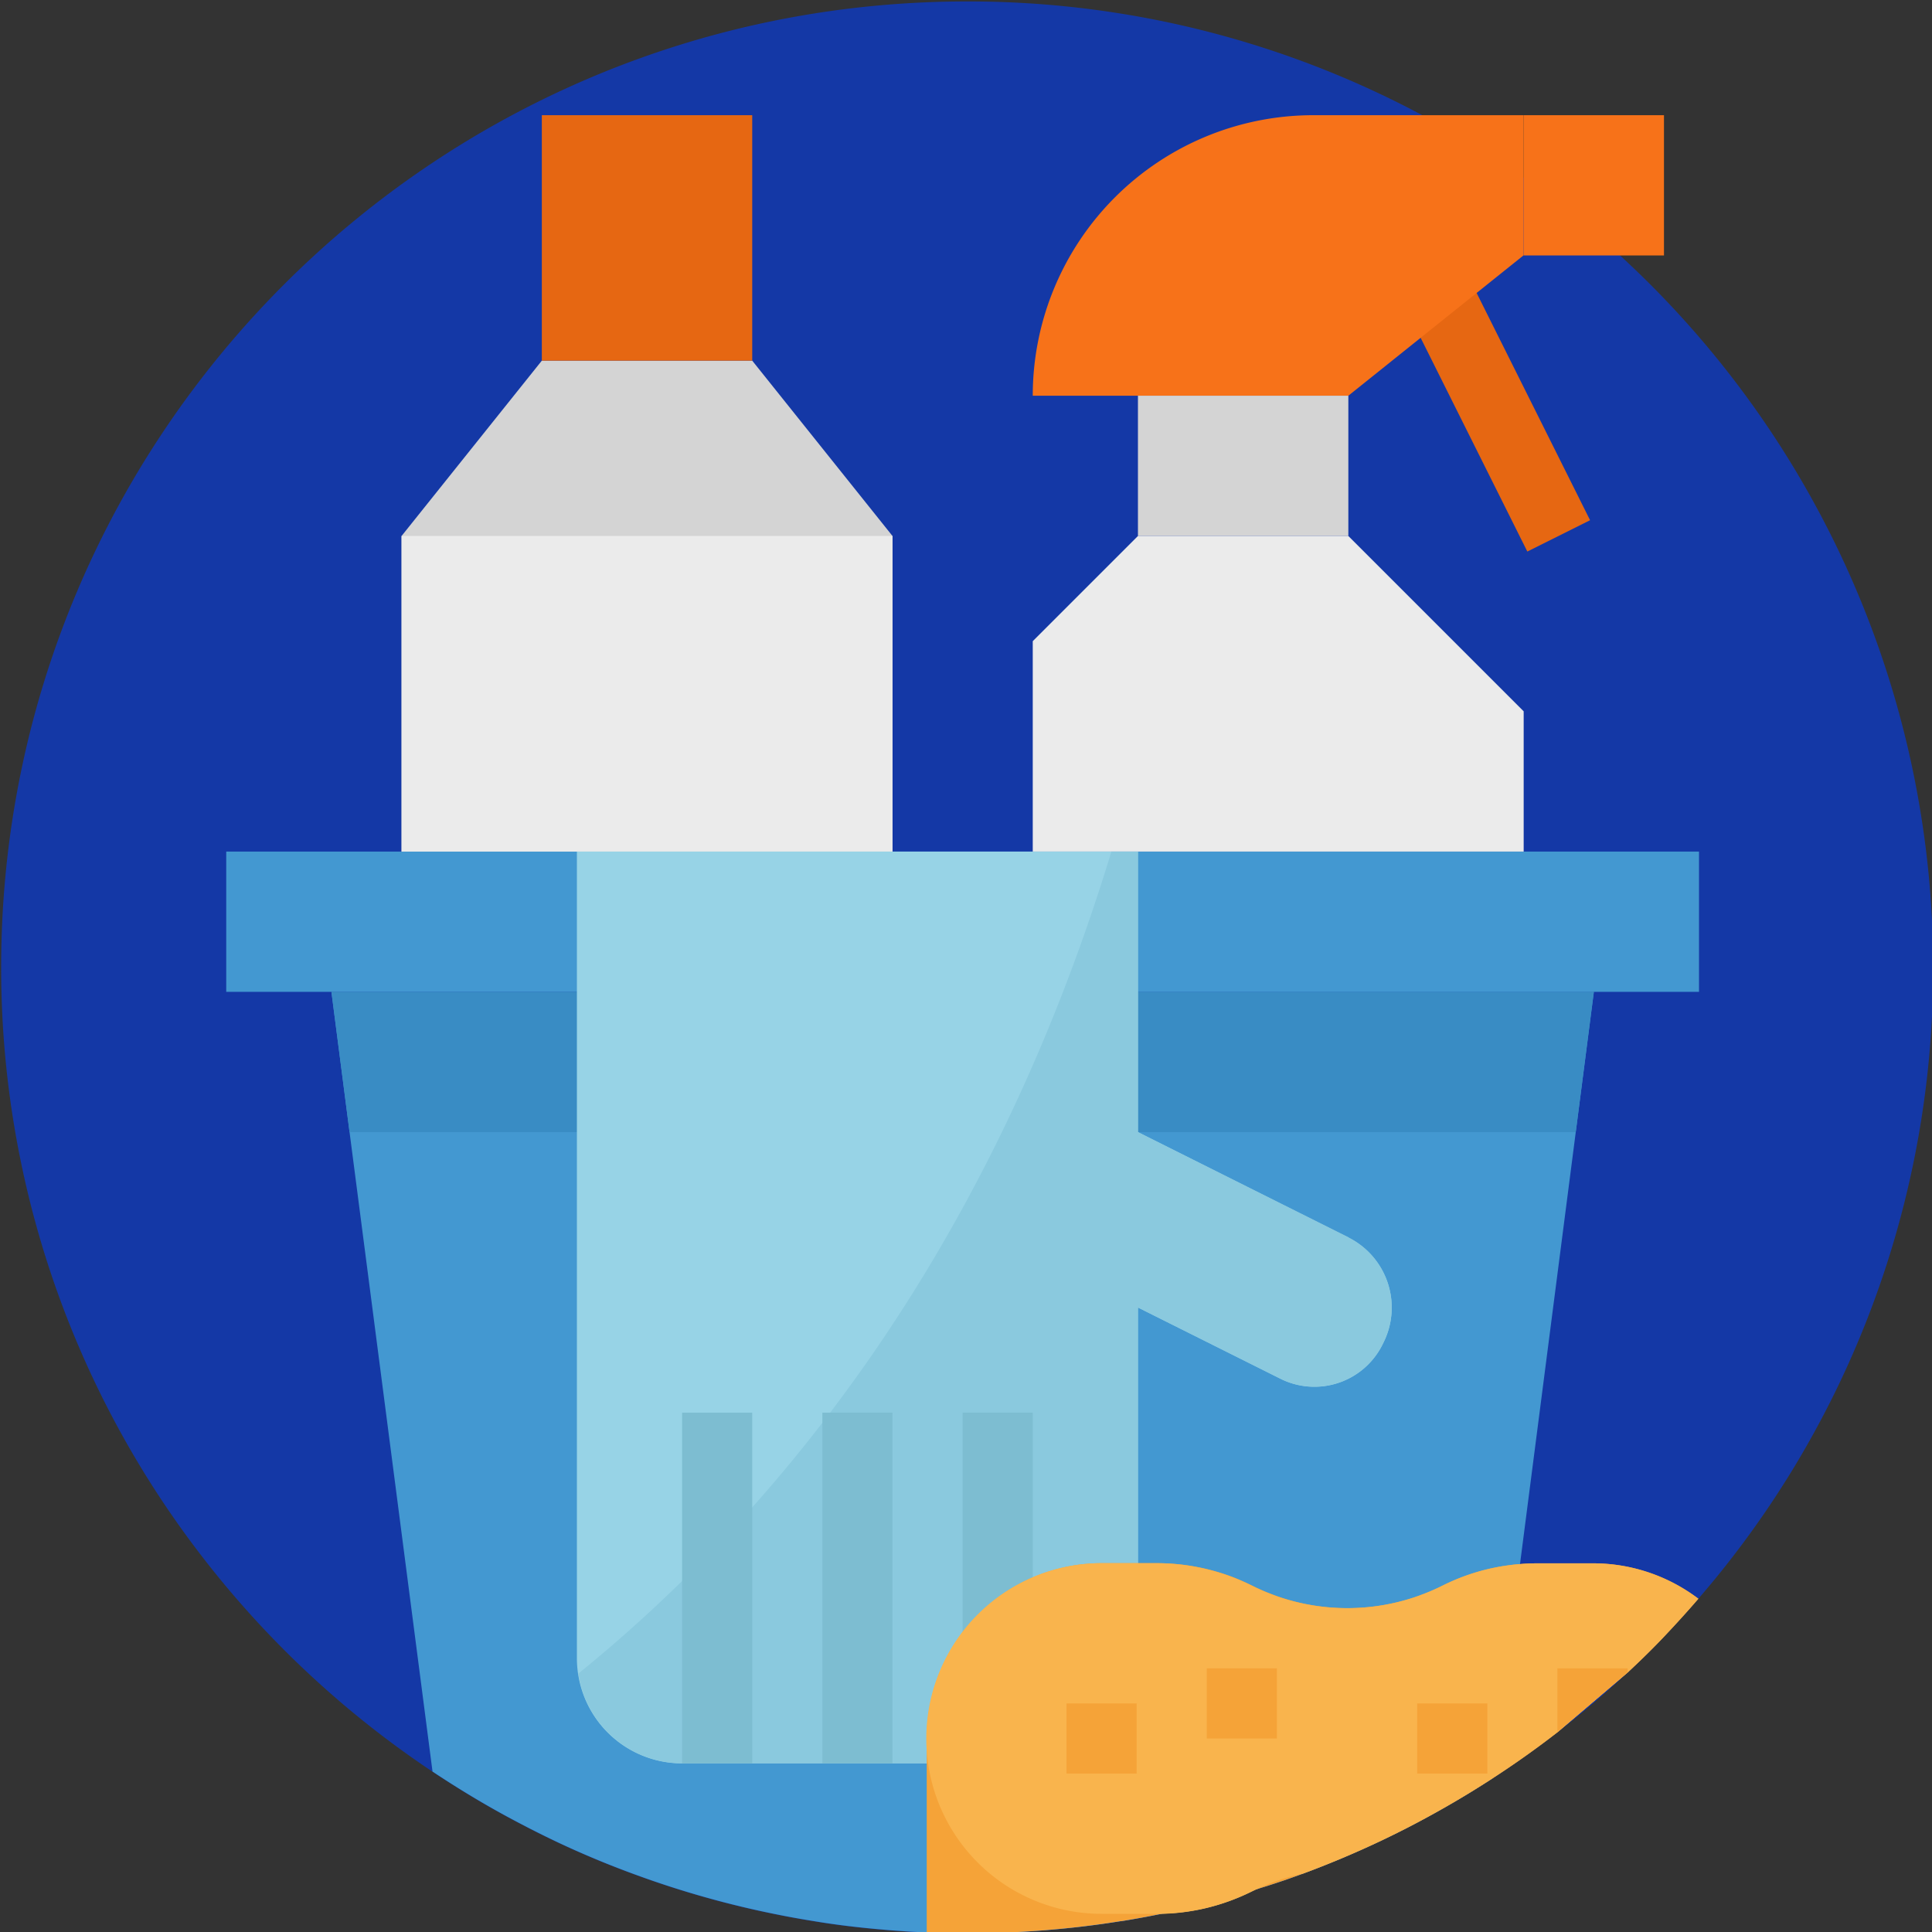 <svg id="Capa_1" data-name="Capa 1" xmlns="http://www.w3.org/2000/svg" viewBox="0 0 400 400"><rect x="0" y="0" width="400" height="400" fill="#333333" stroke="none"/><defs><style>.cls-1{fill:#1438a6;}.cls-2{fill:#4398d1;}.cls-3{fill:#398cc4;}.cls-4{fill:#d4d4d4;}.cls-5{fill:#e66712;}.cls-6{fill:#ebebeb;}.cls-7{fill:#f77219;}.cls-8{fill:#97d3e6;}.cls-9{fill:#8ac9de;}.cls-10{fill:#7dbdd1;}.cls-11{fill:#f5a338;}.cls-12{fill:#f9b44d;}</style></defs><title>iconos-02</title><path class="cls-1" d="M400.24,200.3A199.14,199.14,0,0,1,351.63,331c-2.28,2.65-4.62,5.22-7,7.74s-5,5.08-7.62,7.52q-7,6.53-14.53,12.37-6.52,5.06-13.48,9.57-4.83,3.14-9.85,6-3.63,2.07-7.35,4-3.33,1.72-6.75,3.32-7.47,3.5-15.27,6.39-4.38,1.62-8.86,3l-1,.32a191.13,191.13,0,0,1-19.28,5q-4.23.87-8.52,1.56h-.13q-7.27,1.17-14.69,1.79c-1.06.1-2.12.17-3.18.24-1.5.11-3,.19-4.51.26q-4.49.21-9,.22h-.27c-2.83,0-5.66-.05-8.47-.18l-1.06-.05c-1.43-.07-2.86-.14-4.29-.25-1.06-.07-2.12-.14-3.18-.24-5.07-.42-10.1-1-15.05-1.84-2.37-.38-4.73-.8-7.06-1.27a196.6,196.6,0,0,1-29.49-8.25q-8.26-3-16.18-6.72c-1.79-.85-3.58-1.72-5.35-2.63-.47-.23-.94-.47-1.4-.72q-6.1-3.13-11.95-6.69-3.7-2.25-7.31-4.65a201.39,201.39,0,0,1-48.78-45.94A199.31,199.31,0,0,1,.24,200.3C.24,89.84,89.79.3,200.24.3A199.2,199.2,0,0,1,315.46,36.81h0A200.11,200.11,0,0,1,400.24,200.3Z"/><path class="cls-2" d="M330,205.35l-3.75,29-11.54,89.4L309,368.2q-4.83,3.14-9.85,6-3.63,2.07-7.35,4-3.33,1.72-6.75,3.32-7.47,3.5-15.27,6.39-4.38,1.62-8.86,3l-1,.32-.69.33a44.77,44.77,0,0,1-9.59,3.48,43.94,43.94,0,0,1-9,1.16q-4.23.87-8.52,1.56h-.13q-7.27,1.17-14.69,1.79c-1.06.1-2.12.17-3.18.24-1.5.11-3,.19-4.51.26q-4.49.21-9,.22h-.27c-2.83,0-5.66-.05-8.47-.18l-1.06-.05c-1.43-.07-2.86-.14-4.29-.25-1.06-.07-2.12-.14-3.18-.24-5.07-.42-10.1-1-15.05-1.84-2.37-.38-4.73-.8-7.06-1.27a196.6,196.6,0,0,1-29.49-8.25q-8.26-3-16.18-6.72c-1.79-.85-3.58-1.72-5.35-2.63-.47-.23-.94-.47-1.4-.72q-6.1-3.13-11.95-6.69-3.7-2.25-7.31-4.65L72.37,234.39l-3.75-29Z"/><rect class="cls-2" x="46.84" y="176.31" width="304.92" height="29.04"/><polygon class="cls-3" points="68.62 205.35 72.37 234.39 326.24 234.39 329.98 205.35 68.62 205.35"/><polygon class="cls-4" points="184.78 176.31 83.14 176.31 83.14 110.97 112.18 74.67 155.74 74.67 184.78 110.97 184.78 176.31"/><rect class="cls-5" x="112.18" y="23.85" width="43.56" height="50.82"/><rect class="cls-6" x="83.14" y="110.97" width="101.64" height="65.34"/><rect class="cls-5" x="300.64" y="48.11" width="14.52" height="66.35" transform="translate(-3.89 146.07) rotate(-26.53)"/><rect class="cls-7" x="315.47" y="23.85" width="29.04" height="29.04"/><path class="cls-7" d="M279.16,81.93H213.82A58.08,58.08,0,0,1,271.9,23.85h43.56v29Z"/><rect class="cls-4" x="235.6" y="81.93" width="43.56" height="29.04"/><polygon class="cls-6" points="235.6 110.97 279.16 110.97 315.46 147.27 315.46 176.31 213.82 176.31 213.82 132.75 235.6 110.97"/><path class="cls-8" d="M235.6,234.39V176.31H119.44v167a21.78,21.78,0,0,0,21.78,21.78h72.6a21.78,21.78,0,0,0,21.78-21.78v-72.6l29.48,14.74a15.74,15.74,0,0,0,21.12-7h0l.18-.37a16.22,16.22,0,0,0-7.09-21.8l-.1-.05Z"/><path class="cls-9" d="M279.2,256.17l-43.6-21.78V176.31h-5.5C203.75,263,157.5,315.91,119.75,346.49a21.72,21.72,0,0,0,21.47,18.58h72.6a21.78,21.78,0,0,0,21.78-21.78v-72.6l29.48,14.74a15.74,15.74,0,0,0,21.12-7h0l.18-.37a16.22,16.22,0,0,0-7.09-21.8Z"/><rect class="cls-10" x="141.22" y="292.47" width="14.52" height="72.6"/><rect class="cls-10" x="170.26" y="292.47" width="14.52" height="72.6"/><rect class="cls-10" x="199.3" y="292.47" width="14.52" height="72.6"/><path class="cls-11" d="M351.63,331c-2.28,2.65-4.62,5.22-7,7.74s-5,5.08-7.62,7.52l-14.53,12.37q-6.52,5.06-13.48,9.57-4.83,3.14-9.85,6-3.63,2.07-7.35,4-3.33,1.72-6.75,3.32-7.47,3.5-15.27,6.39-4.38,1.62-8.86,3l-1,.32-.69.33a44.77,44.77,0,0,1-9.59,3.48,43.94,43.94,0,0,1-9,1.16q-4.23.87-8.52,1.56h-.13q-7.27,1.17-14.69,1.79c-1.06.1-2.12.17-3.18.24-1.5.11-3,.19-4.51.26q-4.49.21-9,.22h-.27c-2.83,0-5.66-.05-8.47-.18V359.93a36.43,36.43,0,0,1,10.64-25.66,36.12,36.12,0,0,1,25.67-10.63h11.37a44.3,44.3,0,0,1,16.22,3.08c1.18.48,2.35,1,3.5,1.57l.88.43.88.4c.59.27,1.19.52,1.79.75.8.32,1.6.61,2.41.88a44.16,44.16,0,0,0,27.53,0c.8-.27,1.61-.56,2.41-.88.6-.23,1.2-.48,1.79-.75l.88-.4.88-.43c1.15-.57,2.32-1.09,3.51-1.57a44.08,44.08,0,0,1,6.08-1.9,44.72,44.72,0,0,1,6.49-1c1.22-.11,2.43-.15,3.65-.15h11.37A36.1,36.1,0,0,1,351.63,331Z"/><path class="cls-12" d="M351.63,331c-2.28,2.65-4.62,5.22-7,7.74s-5,5.08-7.62,7.52l-14.53,12.37q-6.52,5.06-13.48,9.57-4.83,3.14-9.85,6-3.63,2.07-7.35,4-3.33,1.72-6.75,3.32-7.47,3.5-15.27,6.39a43.25,43.25,0,0,0-9.89,3.36l-.69.33a44.77,44.77,0,0,1-9.59,3.48,43.94,43.94,0,0,1-9,1.16l-1.13,0H228.08a36.3,36.3,0,1,1,0-72.6h11.37a44.3,44.3,0,0,1,16.22,3.08c1.18.47,2.35,1,3.5,1.57l.88.43.88.4c.59.26,1.19.51,1.79.75.8.31,1.6.61,2.41.88a44.16,44.16,0,0,0,27.53,0c.8-.27,1.61-.57,2.41-.88.6-.24,1.2-.49,1.79-.75l.88-.4.88-.43c1.15-.58,2.32-1.1,3.51-1.57a44.08,44.08,0,0,1,6.08-1.9,44.72,44.72,0,0,1,6.49-1c1.22-.11,2.43-.15,3.65-.15h11.37A36.1,36.1,0,0,1,351.63,331Z"/><polygon class="cls-11" points="336.98 346.26 336.98 345.42 322.45 345.42 322.45 358.63 336.98 346.26"/><rect class="cls-11" x="249.85" y="345.42" width="14.52" height="14.52"/><rect class="cls-11" x="220.81" y="352.68" width="14.52" height="14.52"/><rect class="cls-11" x="293.42" y="352.68" width="14.52" height="14.52"/></svg>